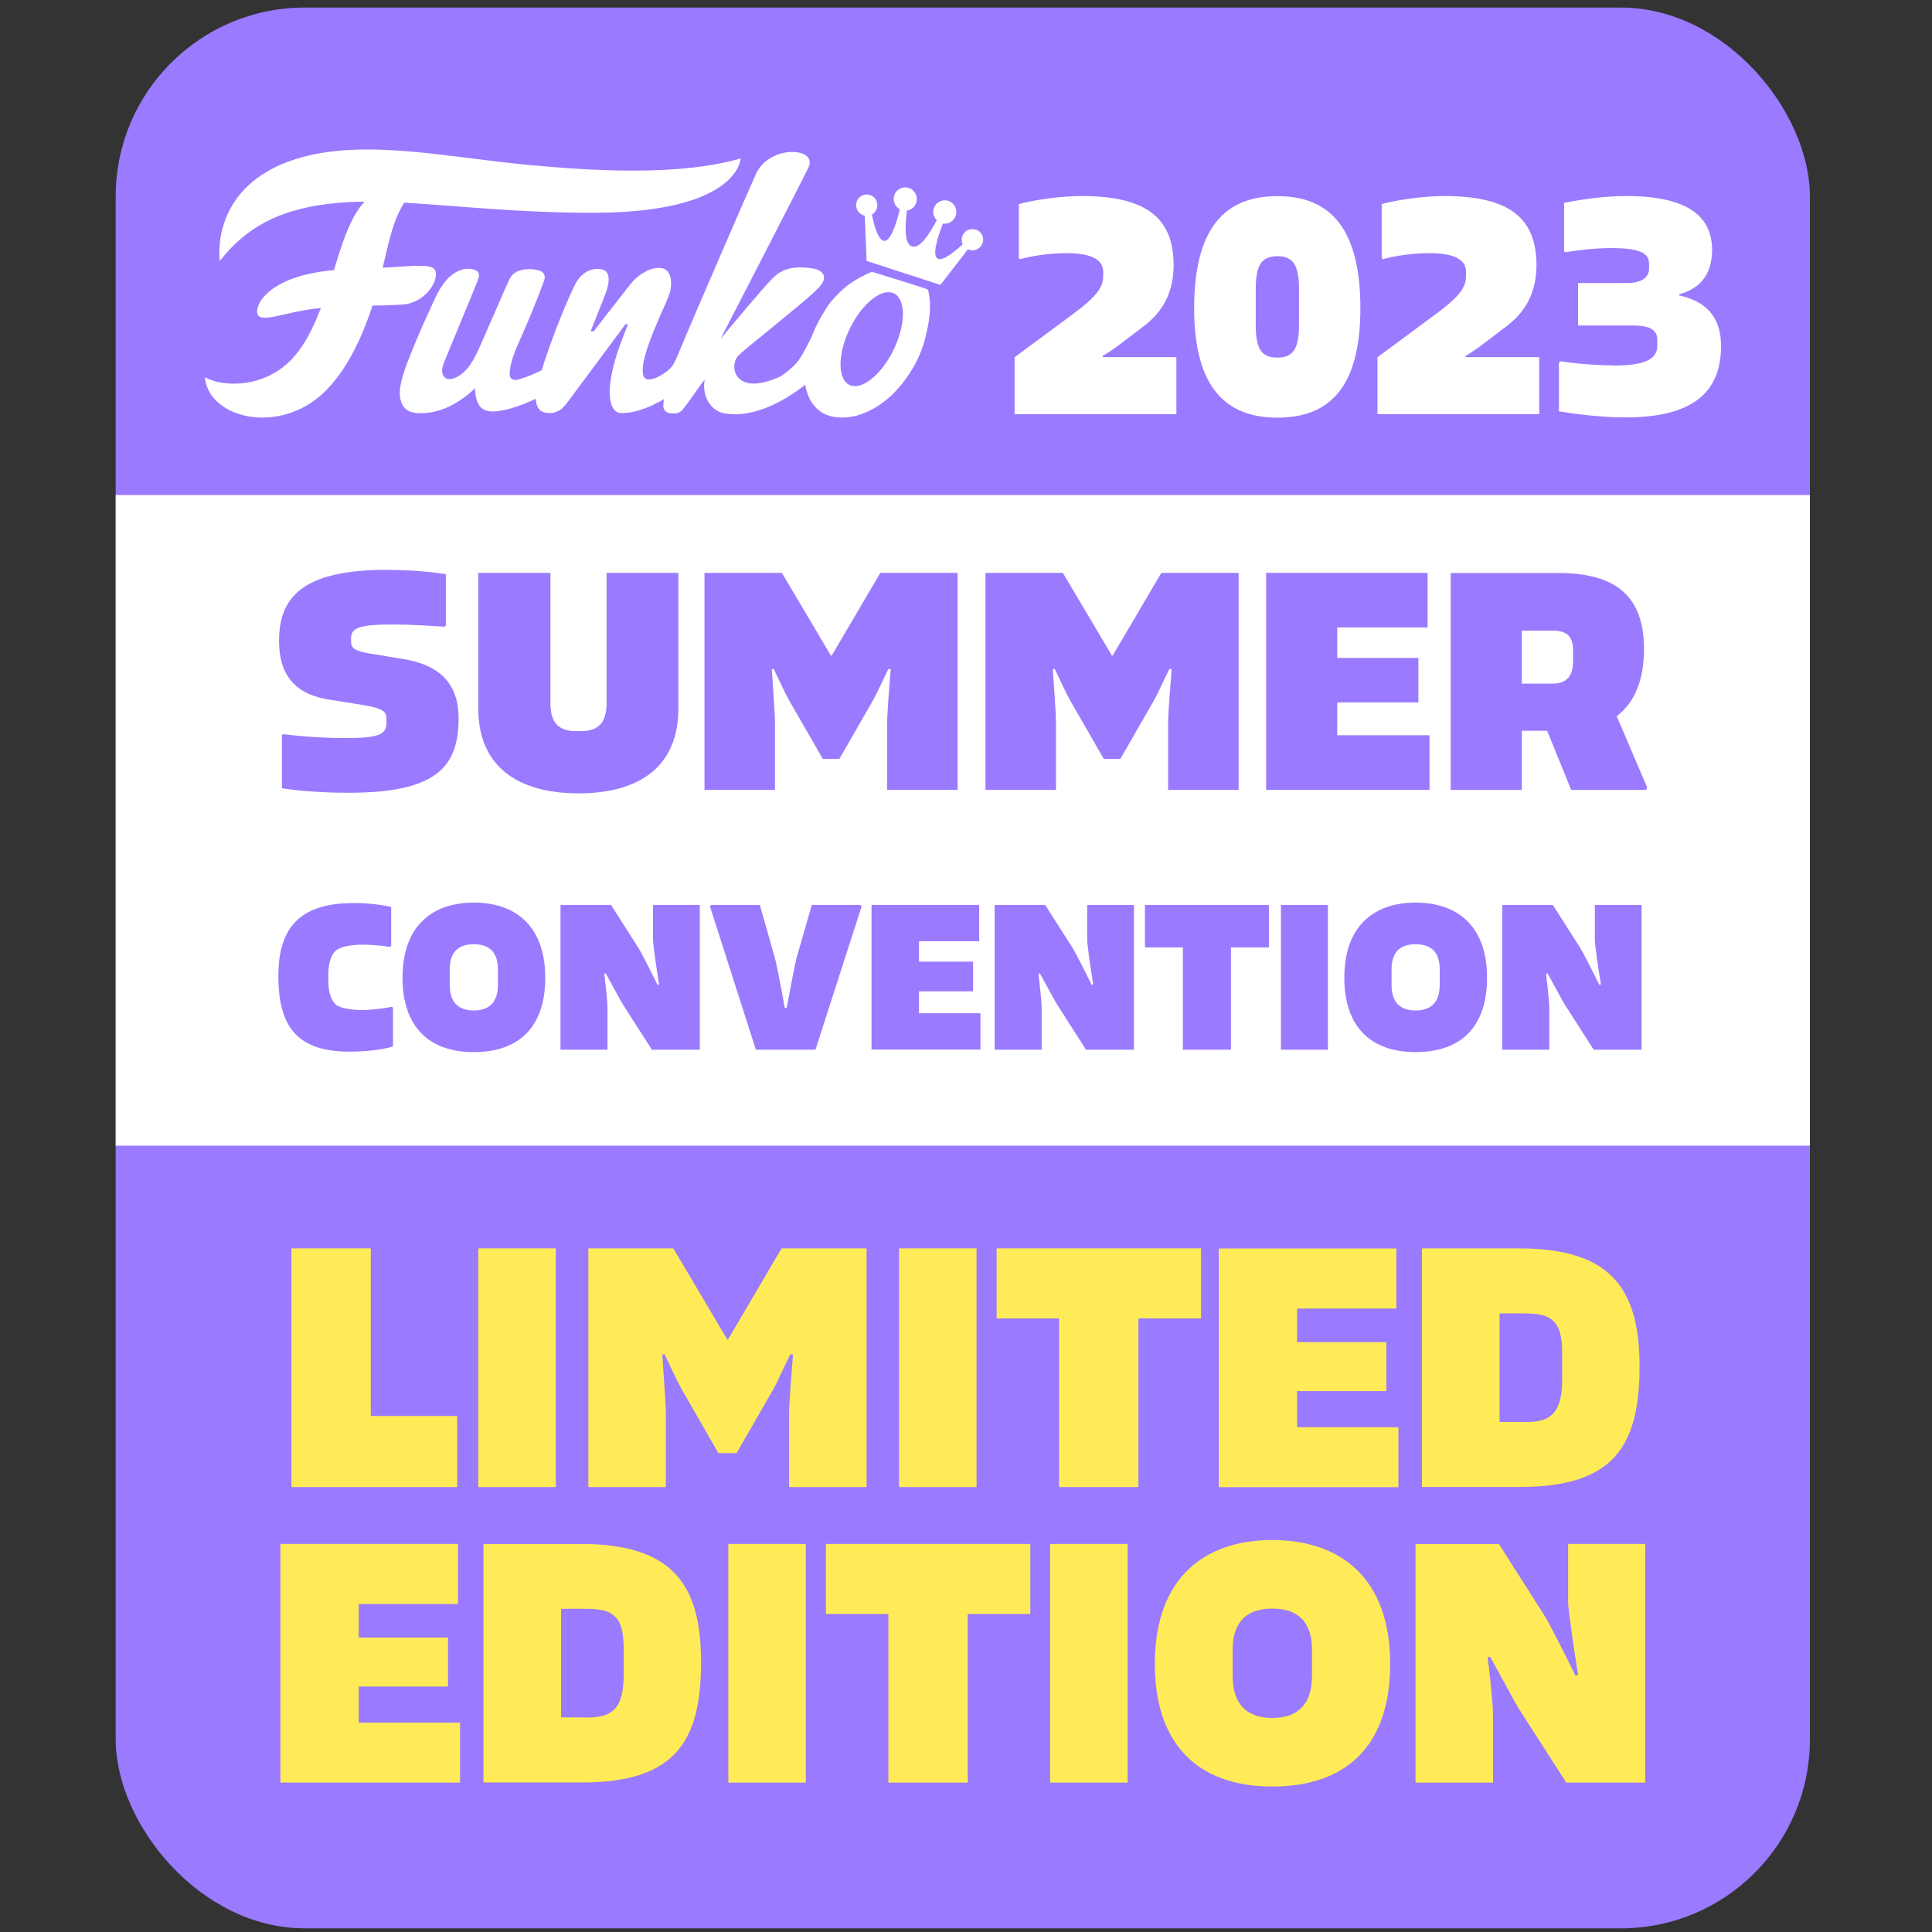<?xml version="1.0" encoding="UTF-8"?>
<svg id="Camada_2" data-name="Camada 2" xmlns="http://www.w3.org/2000/svg" viewBox="0 0 168.52 168.52">
  <rect x="0" y="0" width="168.52" height="168.52" fill="#333333" stroke="none"/>
  <defs>
    <style>
      .cls-1 {
        fill: #ffeb57;
      }

      .cls-1, .cls-2, .cls-3, .cls-4 {
        stroke-width: 0px;
      }

      .cls-2 {
        fill: #9a7aff;
      }

      .cls-3 {
        fill-rule: evenodd;
      }

      .cls-3, .cls-4 {
        fill: #fff;
      }
    </style>
  </defs>
  <g>
    <rect class="cls-2" x="10.09" y=".66" width="147.78" height="167.54" rx="16.48" ry="16.48"/>
    <rect class="cls-4" x="10.09" y="43.18" width="147.78" height="56.75"/>
  </g>
  <g>
    <g>
      <g>
        <path class="cls-3" d="M37.86,23.45c-.44-.42-1.82-.25-4.48-.1.53-2.22.9-4.16,1.88-5.67,4.56.26,10.17.9,16.59.88,12.64-.04,12.75-4.74,12.75-4.74-5.38,1.55-12.76,1.09-18.35.58-7.01-.64-14.03-2.26-19.82-.71-6.84,1.83-7.5,6.91-7.26,9.09,2.75-3.6,6.46-4.88,11.22-5.15.45-.03.93-.03,1.41-.04-.86.91-1.53,2.33-2.23,4.56-.15.49-.3.95-.44,1.41-5.85.51-6.99,3.18-6.65,3.88.36.75,2.43-.23,5.03-.52.17-.02.33-.03.48-.05-1.01,2.62-2.13,4.49-3.93,5.58-2.74,1.66-5.62.89-6.19.43.22,3.05,4.82,4.72,8.72,2.58,3.11-1.7,4.91-5.76,5.9-8.81.86,0,1.72-.03,2.57-.08,2.35-.16,3.39-2.56,2.81-3.1M85.09,20.03c-.49-.16-1.01.11-1.16.6,0,0,0,0,0,0-.07.23-.05.47.04.68-.89.81-1.7,1.41-2.13,1.27-.56-.18-.14-1.7.41-3.08.49.08.97-.22,1.12-.7.17-.54-.12-1.11-.65-1.28-.53-.17-1.1.12-1.27.65,0,0,0,0,0,0-.12.38,0,.78.26,1.04-.72,1.33-1.48,2.48-2.14,2.28h-.02c-.67-.22-.62-1.61-.45-3.12.37-.05.7-.31.82-.7.17-.53-.12-1.11-.65-1.28-.53-.17-1.1.12-1.27.65,0,0,0,0,0,0-.15.48.07.99.49,1.22-.35,1.44-.88,2.92-1.44,2.74-.43-.14-.75-1.1-1-2.28.45-.25.61-.83.36-1.28-.11-.21-.3-.36-.53-.43-.49-.16-1.01.11-1.16.6,0,0,0,0,0,0-.16.49.12,1.02.61,1.18.03.01.06.02.1.03l.16,3.94,6.44,2.09,2.4-3.11c.46.22,1.01.03,1.23-.43.02-.04.04-.08.05-.12.16-.49-.11-1.02-.6-1.18"/>
        <path class="cls-3" d="M77.68,31.01c-1.2,2.12-2.9,3.2-3.81,2.42-.91-.79-.68-3.15.52-5.27,1.2-2.12,2.9-3.2,3.81-2.42.91.79.68,3.15-.52,5.27M76.06,23.71s-1.53.58-2.6,1.58c-.36.34-.71.7-1.03,1.09h0c-.29.38-.52.77-.77,1.19-.34.58-.64,1.2-.88,1.84h0s-.62,1.3-1.07,1.95c-.44.63-1.27,1.24-1.6,1.46-.39.18-.79.33-1.2.45-2.74.8-3.24-1.17-2.63-2.1.22-.33,1.73-1.5,2.77-2.36,2-1.66,3.37-2.72,4.32-3.67,1-1.01.35-1.57-.42-1.71-1.93-.33-2.82.18-3.38.67-.68.58-4.72,5.46-4.72,5.46,0,0,6.58-12.74,7.66-14.93.89-1.8-3.39-2.05-4.57.54-.69,1.51-5.41,12.44-5.98,13.8-1.05,2.47-1.12,2.86-1.64,3.29,0,0-.01.01-.01.02l-.04.03s0,0,0,0c-.51.42-1.22.8-1.69.79-.29,0-.45-.17-.5-.52-.05-.35,0-.8.13-1.34.08-.32.18-.68.32-1.06.13-.38.28-.77.43-1.17.16-.39.32-.78.48-1.15l.46-1.04c.14-.31.25-.59.35-.81.09-.23.15-.39.18-.49.16-.65.13-1.23-.04-1.6-.17-.37-.47-.55-.9-.55s-.84.12-1.22.34c-.42.24-.79.5-1.19.97-.33.41-.66.82-.98,1.24-.22.28-.45.58-.69.89-.24.31-.47.6-.69.88-.31.4-.62.8-.93,1.21h-.26c.01-.06.06-.18.13-.36.07-.18.15-.39.25-.63.22-.54.43-1.07.64-1.61.1-.27.2-.51.28-.73.08-.22.14-.4.17-.53.12-.48.12-.86,0-1.15-.11-.29-.4-.43-.87-.43s-.87.14-1.21.41c-.34.27-.61.62-.8,1.01-.29.61-.57,1.24-.83,1.86-.63,1.5-1.21,3.03-1.73,4.57-.11.33-.21.65-.31.98-.62.31-1.25.58-1.92.78-.25.08-.57.13-.75-.07-.13-.14-.14-.36-.12-.56.09-1.03.54-2,.96-2.95.71-1.6,1.37-3.21,1.98-4.85.08-.2.15-.43.09-.64-.1-.33-.49-.44-.83-.49-.72-.1-1.56-.02-2.03.54-.15.19-.25.41-.35.64l-2.4,5.48c-.51,1.15-1.13,2.42-2.31,2.83-.2.07-.43.11-.63.02-.25-.11-.38-.41-.38-.69,0-.28.11-.55.21-.81.99-2.44,1.72-4.14,2.71-6.58.05-.11.29-.68.3-.95,0-.17-.1-.33-.26-.4-.63-.29-1.4-.12-1.97.29-.9.63-1.39,1.65-1.83,2.63-.49,1.08-.99,2.16-1.44,3.25-.51,1.26-1.06,2.48-1.34,3.81-.14.68-.1,1.56.39,2.05.32.32.8.41,1.24.42,1.81.06,3.53-.9,4.85-2.16.05.66.14,1.42.69,1.79.35.23.8.24,1.22.2.84-.09,1.65-.35,2.44-.67.33-.13.65-.27.97-.42,0,.14.02.28.04.4.06.26.17.46.35.62.18.15.45.23.8.23.29,0,.55-.07.8-.2.25-.13.5-.38.76-.73l5.07-6.82h.21c-.26.65-.5,1.3-.74,1.96-.2.56-.38,1.12-.52,1.7-.33,1.34-.41,2.35-.26,3.05s.47,1.04.95,1.04.95-.07,1.41-.2c.47-.14.93-.31,1.37-.52.31-.15.62-.31.92-.49,0,.12-.03.34-.04.44-.02.38.04.46.21.62.17.16.35.18.72.18.28,0,.38-.03.62-.2.23-.17,1.07-1.42,1.71-2.3.11-.15.22-.3.35-.45-.24,1.1.27,2.71,1.79,2.96,1.48.24,3.88-.1,6.98-2.51.05.34.14.66.26.95.22.57.58,1.03,1.06,1.38.48.35,1.12.53,1.92.53.56,0,1.1-.1,1.64-.29.55-.2,1.07-.46,1.55-.78.5-.34.97-.73,1.39-1.17.83-.87,1.52-1.87,2.03-2.96.45-1.01.66-1.77.88-2.94.1-.62.16-1.17.15-1.68,0,0-.06-1.24-.22-1.36-.17-.11-4.87-1.54-4.87-1.54"/>
      </g>
      <g>
        <path class="cls-4" d="M102.61,31.16v4.96h-14.11v-4.96l5.15-3.81c1.82-1.37,2.58-2.18,2.58-3.28v-.34c0-.95-.78-1.65-3.22-1.65-1.54,0-3.22.28-4.03.53l-.11-.08v-4.73c1.26-.34,3.53-.7,5.46-.7,5.66,0,8.04,1.9,8.04,6.05,0,2.94-1.51,4.45-2.55,5.26l-2.13,1.62c-.36.28-1.18.84-1.51,1.01v.11h6.44Z"/>
        <path class="cls-4" d="M111.41,17.11c4,0,7.25,2.07,7.25,9.77,0,7.17-2.91,9.55-7.25,9.55s-7.25-2.46-7.25-9.55c0-7.7,3.28-9.77,7.25-9.77ZM111.41,31.19c1.37,0,1.9-.73,1.9-2.91v-3.02c0-2.21-.56-2.91-1.9-2.91s-1.88.73-1.88,2.91v3.02c0,2.21.53,2.91,1.88,2.91Z"/>
        <path class="cls-4" d="M134.26,31.16v4.96h-14.11v-4.96l5.15-3.81c1.82-1.37,2.58-2.18,2.58-3.28v-.34c0-.95-.78-1.65-3.22-1.65-1.54,0-3.22.28-4.03.53l-.11-.08v-4.73c1.26-.34,3.53-.7,5.46-.7,5.66,0,8.04,1.9,8.04,6.05,0,2.94-1.51,4.45-2.55,5.26l-2.13,1.62c-.36.28-1.18.84-1.51,1.01v.11h6.44Z"/>
        <path class="cls-4" d="M140.67,31.89c3.02,0,3.89-.64,3.89-1.76v-.45c0-.87-.53-1.29-2.21-1.29h-4.7v-3.7h4.26c1.34,0,1.93-.53,1.93-1.26v-.42c0-.9-.73-1.37-3.3-1.37-1.51,0-3,.2-4,.36l-.11-.08v-4.23c1.15-.22,3.22-.59,5.43-.59,5.66,0,7.48,1.99,7.48,4.7,0,2.13-1.06,3.39-2.86,3.86v.11c2.74.59,3.64,2.32,3.64,4.4,0,4.12-2.55,6.24-8.34,6.24-2.32,0-4.79-.36-5.8-.53v-4.23l.14-.14c1.18.2,3.19.36,4.56.36Z"/>
      </g>
    </g>
    <g>
      <path class="cls-2" d="M33.82,49.71c2.29,0,4.19.23,5.07.37v4.48l-.11.11c-1.08-.08-2.97-.2-4.59-.2-3.03,0-3.57.37-3.57,1.22v.2c0,.65.2.91,2.1,1.19l2.24.37c3.31.48,5.04,2.1,5.04,5.21,0,4.25-1.95,6.49-9.6,6.49-2.89,0-5.01-.26-5.81-.4v-4.62l.11-.09c1.61.2,3.54.34,5.5.34,2.98,0,3.51-.37,3.51-1.36v-.23c0-.74-.17-1.02-2.63-1.39l-2.32-.37c-2.75-.4-4.42-1.9-4.42-5.13,0-3.91,2.18-6.2,9.49-6.2Z"/>
      <path class="cls-2" d="M41.72,49.97h6.29v11.39c0,1.73.79,2.41,2.18,2.41h.54c1.39,0,2.18-.68,2.18-2.41v-11.39h6.26v11.84c0,4.99-3.32,7.39-8.7,7.39s-8.75-2.41-8.75-7.39v-11.84Z"/>
      <path class="cls-2" d="M61.46,49.97h6.74l4.28,7.22h.06l4.25-7.22h6.74v18.92h-6.15v-5.84c0-.82.2-3.29.31-4.67l-.2-.03c-.42.82-.99,2.12-1.33,2.72l-2.95,5.13h-1.44l-2.95-5.13c-.34-.59-.91-1.87-1.33-2.72l-.17.03c.09,1.39.28,3.85.28,4.67v5.84h-6.15v-18.92Z"/>
      <path class="cls-2" d="M85.97,49.97h6.74l4.28,7.22h.06l4.25-7.22h6.74v18.92h-6.15v-5.84c0-.82.2-3.29.31-4.67l-.2-.03c-.42.82-.99,2.12-1.33,2.72l-2.95,5.13h-1.44l-2.95-5.13c-.34-.59-.91-1.87-1.33-2.72l-.17.03c.09,1.39.28,3.85.28,4.67v5.84h-6.15v-18.92Z"/>
      <path class="cls-2" d="M124.69,64.13v4.76h-14.25v-18.92h14.08v4.76h-7.88v2.66h7.08v3.88h-7.08v2.86h8.05Z"/>
      <path class="cls-2" d="M143.67,68.7l-.08.2h-6.54l-2.1-5.16h-2.21v5.16h-6.2v-18.92h9.38c5.07,0,7.48,2.07,7.48,6.63,0,2.72-.82,4.67-2.38,5.86l2.66,6.23ZM132.74,59.63h2.69c1.36,0,1.78-.82,1.78-1.95v-.94c0-1.3-.59-1.73-1.78-1.73h-2.69v4.62Z"/>
      <path class="cls-2" d="M30.89,78.77c1.4,0,2.59.19,3.23.34v3.4l-.08.08c-.7-.09-1.51-.19-2.36-.19-.96,0-1.83.13-2.3.45-.51.36-.74,1.21-.74,2.12v.6c0,.98.25,1.81.79,2.15.47.28,1.4.38,2.17.38s1.97-.15,2.59-.28l.09.08v3.38c-.72.21-1.95.45-3.8.45-4.48,0-6.2-2.1-6.2-6.59s2.14-6.37,6.59-6.37Z"/>
      <path class="cls-2" d="M41.33,78.73c3.55,0,6.23,1.96,6.23,6.56,0,4.21-2.21,6.48-6.23,6.48s-6.22-2.32-6.22-6.48c0-4.59,2.66-6.56,6.22-6.56ZM41.33,88.14c1.45,0,2.1-.85,2.1-2.21v-1.4c0-1.34-.62-2.17-2.1-2.17s-2.1.83-2.1,2.17v1.4c0,1.38.64,2.21,2.1,2.21Z"/>
      <path class="cls-2" d="M48.9,78.94h4.4l2.36,3.7c.26.4,1.08,2.02,1.7,3.27l.13-.04c-.23-1.4-.53-3.48-.53-3.87v-3.06h4.08v12.62h-4.18l-2.53-3.95c-.23-.38-.91-1.66-1.49-2.7l-.13.02c.09.74.28,2.44.28,3.04v3.59h-4.1v-12.62Z"/>
      <path class="cls-2" d="M62.03,78.94h4.25l1.32,4.65c.09.28.64,3.06.85,4.33h.17c.23-1.27.77-4.04.85-4.33l1.34-4.65h4.23l.11.13-4.02,12.49h-5.2l-4-12.49.09-.13Z"/>
      <path class="cls-2" d="M85.52,88.38v3.17h-9.5v-12.62h9.39v3.17h-5.25v1.78h4.72v2.59h-4.72v1.91h5.36Z"/>
      <path class="cls-2" d="M86.77,78.94h4.4l2.36,3.7c.26.4,1.08,2.02,1.7,3.27l.13-.04c-.23-1.4-.53-3.48-.53-3.87v-3.06h4.08v12.62h-4.18l-2.53-3.95c-.23-.38-.91-1.66-1.49-2.7l-.13.02c.09.74.28,2.44.28,3.04v3.59h-4.1v-12.62Z"/>
      <path class="cls-2" d="M110.68,82.64h-3.31v8.92h-4.19v-8.92h-3.31v-3.7h10.81v3.7Z"/>
      <path class="cls-2" d="M115.83,78.94v12.62h-4.1v-12.62h4.1Z"/>
      <path class="cls-2" d="M123.48,78.73c3.55,0,6.23,1.96,6.23,6.56,0,4.21-2.21,6.48-6.23,6.48s-6.22-2.32-6.22-6.48c0-4.59,2.66-6.56,6.22-6.56ZM123.48,88.14c1.45,0,2.1-.85,2.1-2.21v-1.4c0-1.34-.62-2.17-2.1-2.17s-2.1.83-2.1,2.17v1.4c0,1.38.64,2.21,2.1,2.21Z"/>
      <path class="cls-2" d="M131.05,78.94h4.4l2.36,3.7c.26.4,1.08,2.02,1.7,3.27l.13-.04c-.23-1.4-.53-3.48-.53-3.87v-3.06h4.08v12.62h-4.18l-2.53-3.95c-.23-.38-.91-1.66-1.49-2.7l-.13.02c.09.74.28,2.44.28,3.04v3.59h-4.1v-12.62Z"/>
    </g>
    <g>
      <path class="cls-1" d="M39.88,123.51v6.2h-14.46v-20.82h6.92v14.62h7.54Z"/>
      <path class="cls-1" d="M48.48,108.89v20.82h-6.76v-20.82h6.76Z"/>
      <path class="cls-1" d="M51.31,108.89h7.42l4.71,7.95h.06l4.67-7.95h7.42v20.82h-6.76v-6.42c0-.9.22-3.61.34-5.14l-.22-.03c-.47.9-1.09,2.34-1.46,2.99l-3.24,5.64h-1.59l-3.24-5.64c-.37-.65-1-2.06-1.46-2.99l-.19.03c.09,1.53.31,4.24.31,5.14v6.42h-6.76v-20.82Z"/>
      <path class="cls-1" d="M85.18,108.89v20.82h-6.76v-20.82h6.76Z"/>
      <path class="cls-1" d="M104.75,115h-5.45v14.71h-6.92v-14.71h-5.45v-6.11h17.83v6.11Z"/>
      <path class="cls-1" d="M121.98,124.48v5.24h-15.67v-20.82h15.49v5.24h-8.66v2.93h7.79v4.27h-7.79v3.15h8.85Z"/>
      <path class="cls-1" d="M124.04,108.89h8.44c7.95,0,10.53,3.43,10.53,10.28s-2.15,10.53-10.41,10.53h-8.57v-20.82ZM132.83,124.04c.87,0,1.87,0,2.59-.69.56-.53.84-1.53.84-2.93v-2.34c0-1.28-.16-2.24-.72-2.8-.53-.56-1.34-.72-2.59-.72h-2.15v9.47h2.03Z"/>
      <path class="cls-1" d="M40.13,150.25v5.24h-15.67v-20.82h15.49v5.24h-8.66v2.93h7.79v4.27h-7.79v3.15h8.85Z"/>
      <path class="cls-1" d="M42.18,134.67h8.44c7.95,0,10.53,3.43,10.53,10.28s-2.15,10.53-10.41,10.53h-8.57v-20.82ZM50.97,149.81c.87,0,1.87,0,2.59-.69.56-.53.84-1.53.84-2.93v-2.34c0-1.28-.16-2.24-.72-2.8-.53-.56-1.34-.72-2.59-.72h-2.15v9.47h2.03Z"/>
      <path class="cls-1" d="M70.29,134.67v20.82h-6.76v-20.82h6.76Z"/>
      <path class="cls-1" d="M89.86,140.78h-5.45v14.71h-6.92v-14.71h-5.45v-6.11h17.83v6.11Z"/>
      <path class="cls-1" d="M98.36,134.67v20.82h-6.76v-20.82h6.76Z"/>
      <path class="cls-1" d="M110.98,134.33c5.86,0,10.28,3.24,10.28,10.81,0,6.95-3.65,10.69-10.28,10.69s-10.25-3.83-10.25-10.69c0-7.57,4.39-10.81,10.25-10.81ZM110.98,149.85c2.4,0,3.46-1.4,3.46-3.65v-2.31c0-2.21-1.03-3.58-3.46-3.58s-3.46,1.37-3.46,3.58v2.31c0,2.27,1.06,3.65,3.46,3.65Z"/>
      <path class="cls-1" d="M123.48,134.67h7.26l3.89,6.11c.44.65,1.78,3.33,2.8,5.39l.22-.06c-.37-2.31-.87-5.73-.87-6.39v-5.05h6.73v20.82h-6.89l-4.18-6.51c-.37-.62-1.5-2.74-2.46-4.46l-.22.03c.16,1.21.47,4.02.47,5.02v5.92h-6.76v-20.82Z"/>
    </g>
  </g>
</svg>